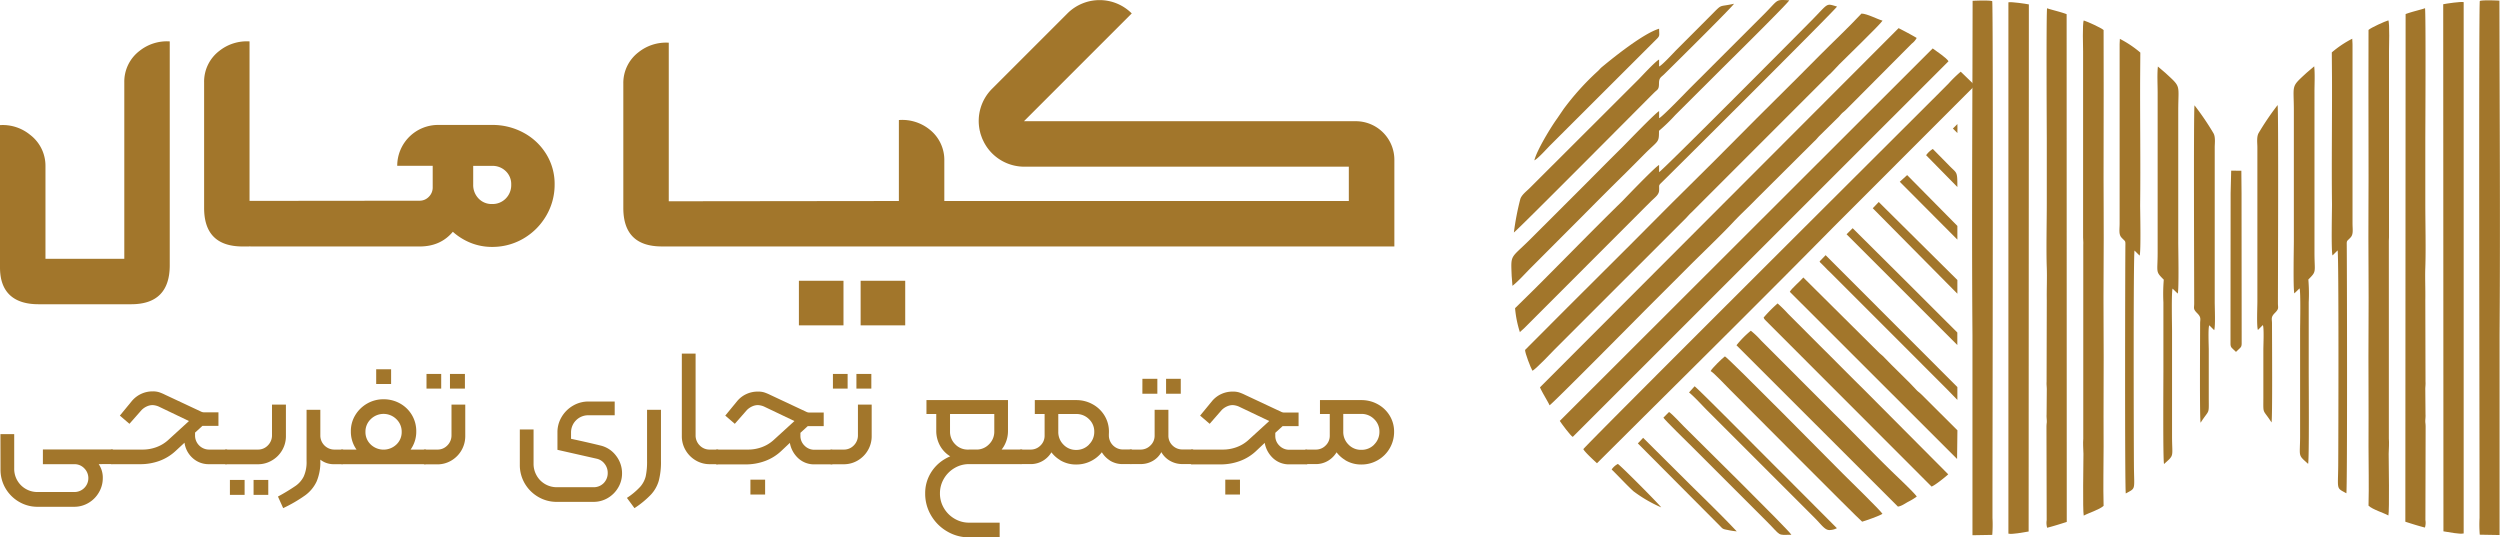 <svg xmlns="http://www.w3.org/2000/svg" viewBox="0 0 1020.5 219.33"><defs><style>.cls-1,.cls-2{fill:#a2762b;}.cls-2{fill-rule:evenodd;}</style></defs><g id="Layer_2" data-name="Layer 2"><g id="Layer_1-2" data-name="Layer 1"><rect class="cls-1" x="326.11" y="114.61" width="18.2" height="18.2"></rect><rect class="cls-1" x="351.31" y="114.61" width="18.2" height="18.2"></rect><path class="cls-2" d="M61.63,20.78a15.79,15.79,0,0,0-6.21,12.85v72H23.24V67.79A15.87,15.87,0,0,0,16.93,55,17.64,17.64,0,0,0,4.68,51.07v58.12c0,10,5.49,15,15.72,15H58.26c10.47,0,15.71-5.37,15.71-15.87V16.9A17.91,17.91,0,0,0,61.63,20.78Z" transform="translate(-4.68)"></path><path class="cls-2" d="M218.4,54.18A26.55,26.55,0,0,0,205.57,51H183.51a16.68,16.68,0,0,0-16.68,16.68h14.48v8.73a5.3,5.3,0,0,1-1.57,3.91A5.18,5.18,0,0,1,176,81.93L106.54,82V16.9a18,18,0,0,0-12.34,3.88A15.78,15.78,0,0,0,88,33.65V84.89q0,15.72,15.74,15.72h2.82v-.11a1.43,1.43,0,0,0,.58.11H176q8.51,0,13.53-6a24.75,24.75,0,0,0,7.34,4.55,23.35,23.35,0,0,0,8.75,1.63A25,25,0,0,0,220,96.32a25.3,25.3,0,0,0,6.58-6.59,25,25,0,0,0,4.5-14.43,23.14,23.14,0,0,0-3.44-12.43A24.39,24.39,0,0,0,218.4,54.18ZM211.17,81a7.48,7.48,0,0,1-5.6,2.28A7.3,7.3,0,0,1,200,81a7.88,7.88,0,0,1-2.16-5.65V67.71h7.7a7.69,7.69,0,0,1,5.6,2.16,7.26,7.26,0,0,1,2.22,5.43A7.76,7.76,0,0,1,211.17,81Z" transform="translate(-4.68)"></path><path class="cls-2" d="M558.08,49.48H422.66l44-44h0a18.57,18.57,0,0,0-26.26,0L409.59,36.29a18.55,18.55,0,0,0-5,16.9c0,.09,0,.17.07.26.1.48.22,1,.37,1.44.07.25.17.49.25.73s.22.62.34.92.33.72.5,1.07c.08.17.16.35.25.52.27.51.57,1,.88,1.5h0a18.57,18.57,0,0,0,15.54,8.41H555.27v14H390.15V65.63A15.79,15.79,0,0,0,384,52.76,17.81,17.81,0,0,0,371.6,49V82.05l-93.93.11V17.43a18,18,0,0,0-12.33,3.88,15.76,15.76,0,0,0-6.22,12.87V84.89q0,15.72,15.74,15.71h299V65.23A15.75,15.75,0,0,0,558.08,49.48Z" transform="translate(-4.68)"></path><path class="cls-2" d="M675.93,169.83c25.45-25.27,52.07-51.68,77.18-77.16l57.75-57.79-5.81-5.62a52.67,52.67,0,0,0-4.93,4.8l-4.83,4.85C780.9,53.31,652.38,181.29,651,183.34c.5,1.12,4.57,4.85,5.57,5.76Z" transform="translate(-4.68)"></path><path class="cls-2" d="M641.38,171.82c.74,1.12,4.32,6,5.3,6.52L800.06,25c-.94-1.49-4.52-3.78-6.45-5.23Z" transform="translate(-4.68)"></path><path class="cls-2" d="M637.21,165.45c1.32-.75,35.69-35.49,37.66-37.47,6.3-6.35,12.46-12.42,18.77-18.78,5.43-5.46,13.61-13.22,18.64-18.62,3-3.2,6.2-6.09,9.38-9.4l23.53-23.42c1-.86,1.47-1.62,2.29-2.4l7.1-7c1-.88,1.43-1.64,2.3-2.4a16.12,16.12,0,0,0,1.26-1.09l26.93-27.06a7.12,7.12,0,0,0,2-2.32c-2.24-1.34-5-2.78-7.38-4L633.3,158.11c1,2.32,3.47,6.19,3.91,7.34Z" transform="translate(-4.68)"></path><path class="cls-2" d="M630.17,151.34c1.21-.35,8.29-7.9,9.14-8.74L693,88.93c.75-.74,1.19-1.4,2.16-2.25l55.88-55.9c1.42-1.2,2.87-2.92,4.36-4.45,1.78-1.85,16.77-16.28,17.73-17.9-2.19-.61-6.21-2.82-8.59-2.89C759,11.46,753.13,16.93,747.4,22.7s-11.35,11.44-17.17,17.18C718.64,51.3,707.5,62.8,695.89,74.2s-22.77,22.87-34.34,34.31-22.82,22.81-34.34,34.34c0,1.36,2.23,7.12,3,8.49Z" transform="translate(-4.68)"></path><path class="cls-2" d="M625.07,135.63c.46-.53,1.29-1.16,1.94-1.81l47.21-47.26c1.44-1.45,2.68-2.68,4.11-4.11,1.91-1.91,3.52-2.89,3.6-4.72.09-2.06-.33-1.93.89-3.1,3.86-3.73,71-70.56,71.73-71.95-4.65-1.35-3.26-1.56-10.37,5.66-6.7,6.81-61.15,61.55-62.26,61.92V67.34C680.42,68,668.15,80.81,667,82c-12.22,11.94-24.49,24.6-36.65,36.7l-7.22,7.1a43.92,43.92,0,0,0,2,9.88Z" transform="translate(-4.68)"></path><path class="cls-2" d="M681.93,48.27l0-2.91c-1.43.64-13.7,13.43-15.19,14.9-5.14,5.07-10,10-15.1,15.12L629,98c-7.86,7.77-7.61,5.66-7.25,14.68l.32,4c2.51-2,5.21-5.07,7.59-7.44L652.84,86C658,80.79,663,75.8,668.26,70.62c2.62-2.6,5-5,7.62-7.65,5.83-5.84,6-4.58,6-9.57a72,72,0,0,0,6.67-6.46L708.7,26.85c2.65-2.62,26.09-25.78,26.35-26.73-5.74-.3-4.18-.48-10.07,5.46L694.31,36.23c-1.51,1.54-11.26,11.67-12.38,12Z" transform="translate(-4.68)"></path><path class="cls-2" d="M681.92,27.13V24.31c-1.49.7-6.7,6.39-8.28,8L629,76.87c-1.2,1.2-3.27,2.73-3.75,4.46a110.32,110.32,0,0,0-2.61,13.58c1.55-1,53.13-53,57.33-57.15,1.34-1.33,1.91-1.14,1.91-3.77,0-2.31.9-2.47,2.1-3.66,4.56-4.49,28-27.68,28.52-28.8C706,3,708,1.31,703.22,6.12L689.15,20.21c-1.22,1.21-6.14,6.61-7.23,6.92Z" transform="translate(-4.68)"></path><path class="cls-2" d="M724.6,129.65c.38.81.36.66,1,1.35.43.41.62.6,1,1l66.55,66.62c1.49-.57,5.67-3.94,6.8-5l-34.83-35c-5.94-5.84-11.55-11.57-17.48-17.44L734.49,128a54.78,54.78,0,0,0-4.19-4.14,58.42,58.42,0,0,0-5.7,5.76Z" transform="translate(-4.68)"></path><path class="cls-2" d="M803.56,187.35l.14-11.7L789,161c-.86-.86-1.51-1.17-2.3-2.1-1.92-2.25-9.74-9.63-13-13.13-.75-.82-1.55-1.3-2.3-2.11L740.8,113.27c-1.18,1.43-4.88,4.53-5.52,5.85Z" transform="translate(-4.68)"></path><path class="cls-2" d="M779.41,206.79c1.4-.17,2.79-1.18,4.07-1.9a24.7,24.7,0,0,0,3.62-2.19c-.68-1.18-6.91-7.12-8.41-8.55-8.18-7.84-17-17.15-25.39-25.37L723.56,139a34.24,34.24,0,0,0-4.19-4,39.16,39.16,0,0,0-5.86,5.94Z" transform="translate(-4.68)"></path><path class="cls-2" d="M708.81,145.46c-1.14.8-5.28,4.87-5.85,6,1.3.69,6.39,6.12,7.85,7.58,4.72,4.72,52.59,52.87,54,53.91,1.1-.29,7.16-2.39,8.29-3.21-.71-1.26-13.9-14.15-16.06-16.29-3.53-3.51-46.72-47.28-48.27-48Z" transform="translate(-4.68)"></path><path class="cls-2" d="M631,65.46c1.48-.67,5.23-4.93,6.68-6.35l43.61-43.54c1-1.09.64-1.42.64-3.85-6.33,1.9-18.12,11.31-23.41,15.7-.7.59-1,1.07-1.61,1.61A107.14,107.14,0,0,0,643,44.43l-2.73,4C637.68,52,632,61.36,631,65.46Z" transform="translate(-4.68)"></path><path class="cls-2" d="M758.45,95.64l45.21,45.19,0-5.1c-14.24-14.22-28.43-28.41-42.72-42.58Z" transform="translate(-4.68)"></path><path class="cls-2" d="M747.44,106.71c.4.73,0,.11.43.6l1.63,1.61c.85,1,1.43,1.43,2.2,2.2l30.36,30.36c5.86,5.82,11.49,11.47,17.31,17.33l4.31,4.43V158L749.9,104.16Z" transform="translate(-4.68)"></path><path class="cls-2" d="M769.14,85l34.54,34.89c0-1.13,0-4.4,0-5.59l-32.1-31.84Z" transform="translate(-4.68)"></path><path class="cls-2" d="M780.17,74.2l23.51,23.61V92.22S786.4,74.71,783.18,71.47Z" transform="translate(-4.68)"></path><path class="cls-2" d="M694.14,160.19c2.32,1.88,5.24,5.17,7.5,7.43l44,44c2.78,2.81,4.1,5,6.14,4.73a6.44,6.44,0,0,0,2.72-.75l-21.79-21.86c-3.8-3.7-34.84-35.12-36.29-36.06Z" transform="translate(-4.68)"></path><path class="cls-2" d="M790.9,63.34l12.78,13c0-6.62-.14-5.43-3.35-8.76l-6.67-6.77a9.26,9.26,0,0,0-2.76,2.58Z" transform="translate(-4.68)"></path><path class="cls-2" d="M683.68,170.48c.56,1,10.33,10.52,12,12.19l30.08,30.07c6.27,6.25,4.16,5.62,10.16,5.56-.74-1.67-39.41-39.74-43.78-44.12-1.24-1.24-5-5.33-6.17-6Z" transform="translate(-4.68)"></path><path class="cls-2" d="M801.85,52.47l1.84,1.84c.06-1.48,0-2.7,0-3.67Z" transform="translate(-4.68)"></path><path class="cls-2" d="M706.79,214.7c1.09,1.13,1.05,1.26,3.08,1.62a27.23,27.23,0,0,0,3.75.58c-6-6.38-12.64-12.79-19-19.08l-19.21-19.1L673.25,181Z" transform="translate(-4.68)"></path><path class="cls-2" d="M662.56,191.64c3,2.92,5.77,6,8.85,8.85a55.62,55.62,0,0,0,11.37,6.62c-.85-1.29-16.48-17-17.69-17.73a7,7,0,0,0-2.53,2.26Z" transform="translate(-4.68)"></path><path class="cls-2" d="M906.51,132.78l2,2c.56-1.54.22-9.25.22-11.48V60.21c0-1.69.38-4.24-.5-5.8A109.48,109.48,0,0,0,900.48,43c-.42,1.77-.11,75-.13,80.94,0,1.89-.54,2.16,1.32,4,1.63,1.64,1.11,2.39,1.1,4.07,0,6.4-.23,39.39.2,40.54,3.61-5.65,3.36-3,3.33-9.83V142.79c0-1.72-.34-9,.21-10Z" transform="translate(-4.68)"></path><path class="cls-2" d="M891.56,117.84l2.07,2c.56-1.46.2-19.17.21-21.27,0-7.22,0-14.15,0-21.37l0-31.95c0-11.05,1.37-9.38-5.26-15.5l-3.05-2.6c-.34,3.2-.1,7.27-.1,10.63V70.58c0,7.37,0,14.43,0,21.79,0,3.7,0,7.09,0,10.79,0,8.26-1,7.51,2.5,11a71.43,71.43,0,0,0-.15,9.29l0,28.42c0,3.73-.22,36.69.27,37.54,4.27-3.85,3.3-2.62,3.26-11l0-43.36c0-2.16-.3-16.22.24-17.27Z" transform="translate(-4.68)"></path><path class="cls-2" d="M870,15.86c0,.7-.1,1.73-.09,2.66l0,66.8c0,2,0,3.78,0,5.81,0,2.7-.45,4.53.8,5.88,1.39,1.52,1.59,1.14,1.56,2.82-.1,5.37-.29,100.07.16,101.6,4.24-2.34,3.4-1.2,3.32-11.34-.07-9.55-.27-86.76.25-87.81l2.07,2.06c.61-1.49.2-19.25.22-20.88.2-17.09-.08-34.72,0-51.87l.07-10.13a43.47,43.47,0,0,0-8.36-5.6Z" transform="translate(-4.68)"></path><path class="cls-2" d="M855.27,8.36C854.67,9.47,855,19.81,855,21l0,75.94c0,1,.15,1.83.07,3.11v79c-.16,1.85,0,4.1.07,6.23,0,2.57-.35,23.37.12,25.2,2-1.12,6.38-2.4,8.11-4-.22-8.14,0-16.13,0-24.27s-.06-16.11,0-24.28c.12-16.27-.14-32.28,0-48.55s-.08-32.28,0-48.55,0-32.27,0-48.56c-1-.93-6.61-3.46-8.1-3.91Z" transform="translate(-4.68)"></path><path class="cls-2" d="M840.31,3.36c-.4,1.46-.14,50.33-.13,53.12,0,9,0,17.6,0,26.56,0,7.7-.27,19,0,26.34.15,4.38-.08,8.7,0,13.28l-.08,33.2c-.08,1.3.11,2.18.08,3.32l-.08,10c-.08,1.32.14,2.17.07,3.32a13,13,0,0,0-.12,1.66l.09,38.17a7.1,7.1,0,0,0,.19,3.1c2.53-.64,5.52-1.59,8-2.38L848.28,5.79c-2.35-.94-6.83-1.93-8-2.43Z" transform="translate(-4.68)"></path><path class="cls-2" d="M832.86,1.8c-1.31-.26-7.26-1.15-8.35-.85l0,216.88c1.72.39,5.86-.52,8.26-.87Z" transform="translate(-4.68)"></path><path class="cls-2" d="M919.6,69.69l.08,9.12v3.56l.05,54.58v3.47c-.07,1.48-.56,1.46-2.28,3.18h0l0,.08c-1.72-1.72-2.21-1.71-2.28-3.18v-3.63l.05-54.57V78.88l.23-9.21Z" transform="translate(-4.68)"></path><path class="cls-2" d="M928.36,132.7l-2,2c-.56-1.55-.22-9.26-.22-11.49V60.14c0-1.7-.38-4.24.5-5.81a110.43,110.43,0,0,1,7.76-11.44c.42,1.76.12,75,.13,80.94,0,1.89.54,2.16-1.32,4-1.63,1.64-1.11,2.38-1.1,4.07,0,6.4.23,39.39-.2,40.53-3.61-5.64-3.36-3-3.33-9.83v-19.9c0-1.73.34-9-.21-10Z" transform="translate(-4.68)"></path><path class="cls-2" d="M943.31,117.76l-2.07,2c-.56-1.46-.2-19.18-.21-21.27,0-7.23,0-14.15,0-21.38l0-31.95c0-11-1.38-9.38,5.26-15.5l3.05-2.59c.34,3.2.1,7.27.11,10.63V70.51c0,7.36,0,14.43,0,21.78,0,3.7,0,7.1,0,10.8,0,8.25,1,7.51-2.5,11a71.37,71.37,0,0,1,.15,9.29v28.42c0,3.73.23,36.68-.26,37.54-4.27-3.85-3.3-2.62-3.26-11l0-43.36c0-2.17.3-16.22-.24-17.28Z" transform="translate(-4.68)"></path><path class="cls-2" d="M964.88,15.79c0,.7.1,1.73.1,2.65l0,66.8c0,2,0,3.78,0,5.82,0,2.7.44,4.53-.8,5.88-1.39,1.51-1.59,1.13-1.56,2.82.1,5.36.29,100.06-.16,101.59-4.24-2.33-3.4-1.2-3.32-11.33.07-9.56.27-86.77-.25-87.81l-2.07,2.06c-.61-1.5-.2-19.26-.22-20.89-.2-17.08.07-34.72,0-51.87l-.08-10.12a42.92,42.92,0,0,1,8.37-5.6Z" transform="translate(-4.68)"></path><path class="cls-2" d="M979.6,8.29c.6,1.1.27,11.45.27,12.64l0,75.93c0,1-.14,1.83-.06,3.11V179c.15,1.85,0,4.09-.07,6.22,0,2.57.35,23.38-.12,25.2-2-1.12-6.38-2.39-8.11-4,.22-8.13,0-16.13,0-24.27s.06-16.1,0-24.28c-.12-16.27.14-32.28,0-48.55s.08-32.27,0-48.54,0-32.27,0-48.56c1-.94,6.61-3.47,8.1-3.91Z" transform="translate(-4.68)"></path><path class="cls-2" d="M994.56,3.28c.4,1.47.14,50.34.13,53.12,0,9,0,17.6,0,26.56,0,7.7.27,19,0,26.35-.15,4.37.08,8.69,0,13.28l.08,33.2c.08,1.29-.11,2.18-.08,3.31l.08,10c.08,1.32-.14,2.17-.07,3.32a13.1,13.1,0,0,1,.12,1.66l-.09,38.18a7,7,0,0,1-.19,3.09c-2.53-.63-5.52-1.58-8-2.38l.11-207.22c2.35-.93,6.83-1.93,8-2.43Z" transform="translate(-4.68)"></path><path class="cls-2" d="M1002,1.73c1.3-.27,7.26-1.16,8.35-.86l0,216.88c-1.72.39-5.86-.52-8.26-.86Z" transform="translate(-4.68)"></path><path class="cls-2" d="M1025,27.57c.12,35.86.27,73.36,0,109.13l0,81.7-8.08-.14a52,52,0,0,1-.09-6.87c0-2.39,0-4.47,0-6.85,0-20.36-.38-201.73.11-204.15,1.14-.44,6.65-.2,8-.13Z" transform="translate(-4.68)"></path><path class="cls-2" d="M809.84,27.65c-.12,35.86-.27,73.36,0,109.12l0,81.71,8.08-.14a52.16,52.16,0,0,0,.09-6.88c0-2.38,0-4.46,0-6.84,0-20.36.38-201.74-.11-204.15-1.14-.44-6.65-.2-8-.14Z" transform="translate(-4.68)"></path><path class="cls-1" d="M4.86,177.22h5.62v14.1A9.43,9.43,0,0,0,20,200.84H35.06a5.66,5.66,0,0,0,4-9.69,5.45,5.45,0,0,0-4-1.67h-11v-4.8H35a13.39,13.39,0,0,1,5.89,1.3,10.31,10.31,0,0,1,4.21,3.67,9.82,9.82,0,0,1,1.54,5.51A11.41,11.41,0,0,1,45.05,201a11.68,11.68,0,0,1-4.24,4.28A11.25,11.25,0,0,1,35,206.87H20a14.73,14.73,0,0,1-7.6-2.06,15.24,15.24,0,0,1-5.51-5.54,15,15,0,0,1-2-7.67Zm17.33,12.26v-6H50.33a.6.6,0,0,1,.68.68v4.59a.61.61,0,0,1-.68.69Z" transform="translate(-4.68)"></path><path class="cls-1" d="M49.64,188.79V184.2a.61.61,0,0,1,.69-.68H62.86a16.23,16.23,0,0,0,5.68-1,14.62,14.62,0,0,0,4.66-2.78l8.62-7.87-12-5.75a7.1,7.1,0,0,0-2.87-.76,5.76,5.76,0,0,0-2.37.55,7.16,7.16,0,0,0-2.08,1.44L57.52,173l-3.91-3.35,4.93-6A11,11,0,0,1,67,159.76a8.39,8.39,0,0,1,2.61.34,18.66,18.66,0,0,1,2.39,1l14.93,7a2.78,2.78,0,0,0,1.23.21h5.69v5.54H87.3l-3,2.74v1.23A5.74,5.74,0,0,0,90,183.52H97a.6.6,0,0,1,.68.68v4.59a.61.61,0,0,1-.68.69H90a9.67,9.67,0,0,1-6.68-2.5A10.23,10.23,0,0,1,80,180.71l-3.69,3.42a19.49,19.49,0,0,1-6.54,4A22.65,22.65,0,0,1,62,189.48H50.33A.61.61,0,0,1,49.64,188.79Z" transform="translate(-4.68)"></path><path class="cls-1" d="M96.27,188.79V184.2a.61.61,0,0,1,.69-.68h13a5.5,5.5,0,0,0,4.07-1.71,5.75,5.75,0,0,0,1.68-4.18V165.17h5.68V178a11.25,11.25,0,0,1-1.54,5.79,11.37,11.37,0,0,1-4.18,4.17,11.11,11.11,0,0,1-5.71,1.55H97A.61.61,0,0,1,96.27,188.79Zm2.26,7.12h6V202h-6Zm9.66,0h6V202h-6Z" transform="translate(-4.68)"></path><path class="cls-1" d="M125.37,198.31a10.34,10.34,0,0,0,3.32-3.87,14.29,14.29,0,0,0,1.13-6.27V167.29h5.62v20.88a20.19,20.19,0,0,1-1.51,8.36,14.68,14.68,0,0,1-4.66,5.65,58.67,58.67,0,0,1-9,5.24l-2.13-4.73A80,80,0,0,0,125.37,198.31Zm8.6-12.09a12.53,12.53,0,0,1-2.64-8.18V167.29h4.11v10.54a5.74,5.74,0,0,0,5.75,5.69h3.15a.6.6,0,0,1,.68.68v4.59a.61.61,0,0,1-.68.69h-3.15A8.78,8.78,0,0,1,134,186.22Z" transform="translate(-4.68)"></path><path class="cls-1" d="M143.65,188.79V184.2a.61.61,0,0,1,.69-.68h33.82a.61.61,0,0,1,.69.68v4.59a.61.61,0,0,1-.69.69H144.34A.61.61,0,0,1,143.65,188.79Zm6.06-19.34a13.44,13.44,0,0,1,4.86-4.73,13.24,13.24,0,0,1,6.68-1.74,13.59,13.59,0,0,1,6.71,1.71,12.84,12.84,0,0,1,6.64,11.36,12.59,12.59,0,0,1-1.78,6.65,12.41,12.41,0,0,1-4.82,4.58,14.55,14.55,0,0,1-13.46,0,12.38,12.38,0,0,1-4.86-4.58,12.59,12.59,0,0,1-1.78-6.65A12.43,12.43,0,0,1,149.71,169.45Zm6.3,12a7.61,7.61,0,0,0,10.48,0,6.91,6.91,0,0,0,2.16-5.17,7,7,0,0,0-2.16-5.17,7.44,7.44,0,0,0-10.48,0,7,7,0,0,0-2.15,5.17A6.9,6.9,0,0,0,156,181.43Zm2.23-30.71h6.09v6h-6.09Z" transform="translate(-4.68)"></path><path class="cls-1" d="M177.48,188.79V184.2a.6.6,0,0,1,.68-.68h5.07a5.48,5.48,0,0,0,4.07-1.71,5.75,5.75,0,0,0,1.68-4.18V165.17h5.62V178a11.54,11.54,0,0,1-5.69,10,11,11,0,0,1-5.75,1.55h-5A.61.61,0,0,1,177.48,188.79Zm1.3-36.15h6v6h-6Zm9.58,0h6.1v6h-6.1Z" transform="translate(-4.68)"></path><path class="cls-1" d="M224.38,202.83a15.16,15.16,0,0,1-5.51-5.51,14.87,14.87,0,0,1-2-7.64V175.3h5.61v14a9.58,9.58,0,0,0,1.27,4.83,9.27,9.27,0,0,0,3.46,3.49,9.42,9.42,0,0,0,4.79,1.26h14.86a5.66,5.66,0,0,0,4.24-1.67,5.78,5.78,0,0,0,1.65-4.21,5.84,5.84,0,0,0-1.24-3.63,5.52,5.52,0,0,0-3.28-2.13l-16-3.62v-7.19a12,12,0,0,1,1.71-6.23,12.86,12.86,0,0,1,4.62-4.59,12.27,12.27,0,0,1,6.33-1.71H255.6v5.61H244.78a7,7,0,0,0-7,7v2.61q6.7,1.43,12.26,2.8a11.1,11.1,0,0,1,6.19,4.21,11.62,11.62,0,0,1,2.37,7.09,11.25,11.25,0,0,1-1.58,5.82,11.83,11.83,0,0,1-4.24,4.25,11.39,11.39,0,0,1-5.89,1.57H232A14.72,14.72,0,0,1,224.38,202.83Z" transform="translate(-4.68)"></path><path class="cls-1" d="M266,198.72a10.22,10.22,0,0,0,2.26-4.28,28.53,28.53,0,0,0,.55-6.27V167.29h5.68v20.88a30.19,30.19,0,0,1-.89,8.05,14.05,14.05,0,0,1-3.18,5.65,37.78,37.78,0,0,1-6.75,5.55l-3.08-4.18A28.71,28.71,0,0,0,266,198.72Z" transform="translate(-4.68)"></path><path class="cls-1" d="M288.67,187.93a11.5,11.5,0,0,1-4.14-4.17A11.25,11.25,0,0,1,283,178V144.35h5.62v33.28a5.74,5.74,0,0,0,1.67,4.18,5.51,5.51,0,0,0,4.08,1.71h3.08a.6.6,0,0,1,.68.68v4.59a.61.61,0,0,1-.68.69h-3A11.1,11.1,0,0,1,288.67,187.93Z" transform="translate(-4.68)"></path><path class="cls-1" d="M296.75,188.79V184.2a.61.61,0,0,1,.69-.68H310a16.19,16.19,0,0,0,5.68-1,14.62,14.62,0,0,0,4.66-2.78l8.63-7.87-12.06-5.75a7.1,7.1,0,0,0-2.87-.76,5.68,5.68,0,0,0-2.36.55,7.2,7.2,0,0,0-2.09,1.44L304.63,173l-3.9-3.35,4.93-6a10.7,10.7,0,0,1,3.69-2.8,10.94,10.94,0,0,1,4.73-1,8.32,8.32,0,0,1,2.6.34,19.35,19.35,0,0,1,2.4,1l14.92,7a2.83,2.83,0,0,0,1.23.21h5.69v5.54h-6.51l-3,2.74v1.23a5.46,5.46,0,0,0,1.68,4,5.53,5.53,0,0,0,4.07,1.68h6.92a.6.6,0,0,1,.68.68v4.59a.61.61,0,0,1-.68.69h-6.92a9.49,9.49,0,0,1-6.61-2.47,11.16,11.16,0,0,1-3.45-6.3l-3.63,3.42a19.29,19.29,0,0,1-6.54,4,22.65,22.65,0,0,1-7.84,1.37H297.44A.61.61,0,0,1,296.75,188.79Zm14.25,7h6v6.09h-6Z" transform="translate(-4.68)"></path><path class="cls-1" d="M343.38,188.79V184.2a.61.61,0,0,1,.69-.68h5.06a5.51,5.51,0,0,0,4.08-1.71,5.75,5.75,0,0,0,1.68-4.18V165.17h5.61V178a11.25,11.25,0,0,1-1.54,5.79,11.5,11.5,0,0,1-4.14,4.17,11.07,11.07,0,0,1-5.75,1.55h-5A.61.61,0,0,1,343.38,188.79Zm1.3-36.15h6v6h-6Zm9.59,0h6.09v6h-6.09Z" transform="translate(-4.68)"></path><path class="cls-1" d="M391.31,216.93a18,18,0,0,1-6.54-6.5,17.31,17.31,0,0,1-2.43-9,15.8,15.8,0,0,1,2.16-8.18,16.35,16.35,0,0,1,5.85-5.86,20.13,20.13,0,0,1,8.22-2.67c.18,0,.47-.2.86-.62s.67-.61.85-.61h21.23a.6.6,0,0,1,.68.68v4.59a.61.61,0,0,1-.68.69H400.28a11.54,11.54,0,0,0-5.95,1.6,12.09,12.09,0,0,0-4.35,4.35,11.64,11.64,0,0,0-1.61,6,11.52,11.52,0,0,0,1.61,6,12,12,0,0,0,4.35,4.34,11.55,11.55,0,0,0,5.95,1.61h12.46v6H400.28A17.47,17.47,0,0,1,391.31,216.93Zm23.15-34.75a12.15,12.15,0,0,1-4.66,4.45,13.38,13.38,0,0,1-6.57,1.61H399.8a13.55,13.55,0,0,1-6.6-1.61,11.75,11.75,0,0,1-4.66-4.45,12.46,12.46,0,0,1-1.68-6.47V169h-4v-5.68h33.28v12.39A12.29,12.29,0,0,1,414.46,182.18ZM410.55,169H392.48v7.12a7.17,7.17,0,0,0,2.12,5.24,7,7,0,0,0,5.2,2.16h3.43a7.06,7.06,0,0,0,5.17-2.16,7.15,7.15,0,0,0,2.15-5.24Z" transform="translate(-4.68)"></path><path class="cls-1" d="M420.82,188.79V184.2a.61.61,0,0,1,.69-.68h3.83a5.55,5.55,0,0,0,4.08-1.68,5.49,5.49,0,0,0,1.67-4V170.3h4.52V178a13,13,0,0,1-1.26,5.75,10.14,10.14,0,0,1-3.63,4.14,9.63,9.63,0,0,1-5.38,1.55h-3.83A.61.61,0,0,1,420.82,188.79Zm16.57-1a12.56,12.56,0,0,1-4.62-4.86,13.78,13.78,0,0,1-1.68-6.71V169h-4v-5.68H444a13.61,13.61,0,0,1,6.71,1.71,12.88,12.88,0,0,1,4.86,4.66,12.5,12.5,0,0,1,1.78,6.57,13.23,13.23,0,0,1-1.78,6.71,13,13,0,0,1-4.86,4.86,13.16,13.16,0,0,1-6.71,1.78A12.47,12.47,0,0,1,437.39,187.83Zm11.81-6.33a7.14,7.14,0,0,0,2.16-5.24,6.91,6.91,0,0,0-2.16-5.13A7.15,7.15,0,0,0,444,169h-7.33v7.26a7.22,7.22,0,0,0,2.12,5.24,7,7,0,0,0,5.21,2.16A7.1,7.1,0,0,0,449.2,181.5Zm8.43,6.43a10,10,0,0,1-3.63-4.14,12.87,12.87,0,0,1-1.27-5.75v-1.78h4.59v1.57a5.74,5.74,0,0,0,5.75,5.69h3.22a.6.6,0,0,1,.68.68v4.59a.61.61,0,0,1-.68.69h-3.22A9.71,9.71,0,0,1,457.63,187.93Z" transform="translate(-4.68)"></path><path class="cls-1" d="M466.29,183.52h4a5.58,5.58,0,0,0,4-1.68,5.42,5.42,0,0,0,1.71-4V167.29h5.62v10.54a5.45,5.45,0,0,0,1.67,4,5.64,5.64,0,0,0,4.08,1.64h3.9a.6.6,0,0,1,.68.68v4.59a.6.6,0,0,1-.68.69h-3.9a10,10,0,0,1-5.07-1.31,9.43,9.43,0,0,1-3.56-3.56,9,9,0,0,1-3.46,3.56,9.75,9.75,0,0,1-5,1.31h-4a.61.61,0,0,1-.69-.69V184.2A.61.61,0,0,1,466.29,183.52Zm4.72-28.9h6.1v6.1H471Zm9.66,0h6v6.1h-6Z" transform="translate(-4.68)"></path><path class="cls-1" d="M490.59,188.79V184.2a.61.61,0,0,1,.69-.68h12.53a16.19,16.19,0,0,0,5.68-1,14.62,14.62,0,0,0,4.66-2.78l8.63-7.87-12.06-5.75a7.1,7.1,0,0,0-2.87-.76,5.72,5.72,0,0,0-2.36.55,7.2,7.2,0,0,0-2.09,1.44L498.47,173l-3.9-3.35,4.93-6a10.7,10.7,0,0,1,3.69-2.8,10.94,10.94,0,0,1,4.73-1,8.32,8.32,0,0,1,2.6.34,18.73,18.73,0,0,1,2.4,1l14.92,7a2.85,2.85,0,0,0,1.24.21h5.68v5.54h-6.51l-3,2.74v1.23a5.46,5.46,0,0,0,1.68,4,5.53,5.53,0,0,0,4.07,1.68h6.92a.6.6,0,0,1,.68.68v4.59a.61.61,0,0,1-.68.69H531a9.49,9.49,0,0,1-6.61-2.47,11.16,11.16,0,0,1-3.45-6.3l-3.63,3.42a19.29,19.29,0,0,1-6.54,4,22.65,22.65,0,0,1-7.84,1.37H491.28A.61.61,0,0,1,490.59,188.79Zm14.25,7h6v6.09h-6Z" transform="translate(-4.68)"></path><path class="cls-1" d="M537.22,188.79V184.2a.61.61,0,0,1,.69-.68h3.83a5.55,5.55,0,0,0,4.08-1.68,5.45,5.45,0,0,0,1.67-4v-7.39H552V178a13,13,0,0,1-1.26,5.75,10.14,10.14,0,0,1-3.63,4.14,9.63,9.63,0,0,1-5.38,1.55h-3.83A.61.61,0,0,1,537.22,188.79Zm16.57-1a12.56,12.56,0,0,1-4.62-4.86,13.78,13.78,0,0,1-1.68-6.71V169h-4v-5.68h16.91a13.61,13.61,0,0,1,6.71,1.71,12.88,12.88,0,0,1,4.86,4.66,12.5,12.5,0,0,1,1.78,6.57,13.23,13.23,0,0,1-1.78,6.71,13,13,0,0,1-4.86,4.86,13.16,13.16,0,0,1-6.71,1.78A12.47,12.47,0,0,1,553.79,187.83Zm11.82-6.33a7.17,7.17,0,0,0,2.15-5.24,6.94,6.94,0,0,0-2.15-5.13,7.19,7.19,0,0,0-5.24-2.13H553v7.26a7.22,7.22,0,0,0,2.12,5.24,7,7,0,0,0,5.21,2.16A7.14,7.14,0,0,0,565.61,181.5Z" transform="translate(-4.68)"></path></g></g></svg>